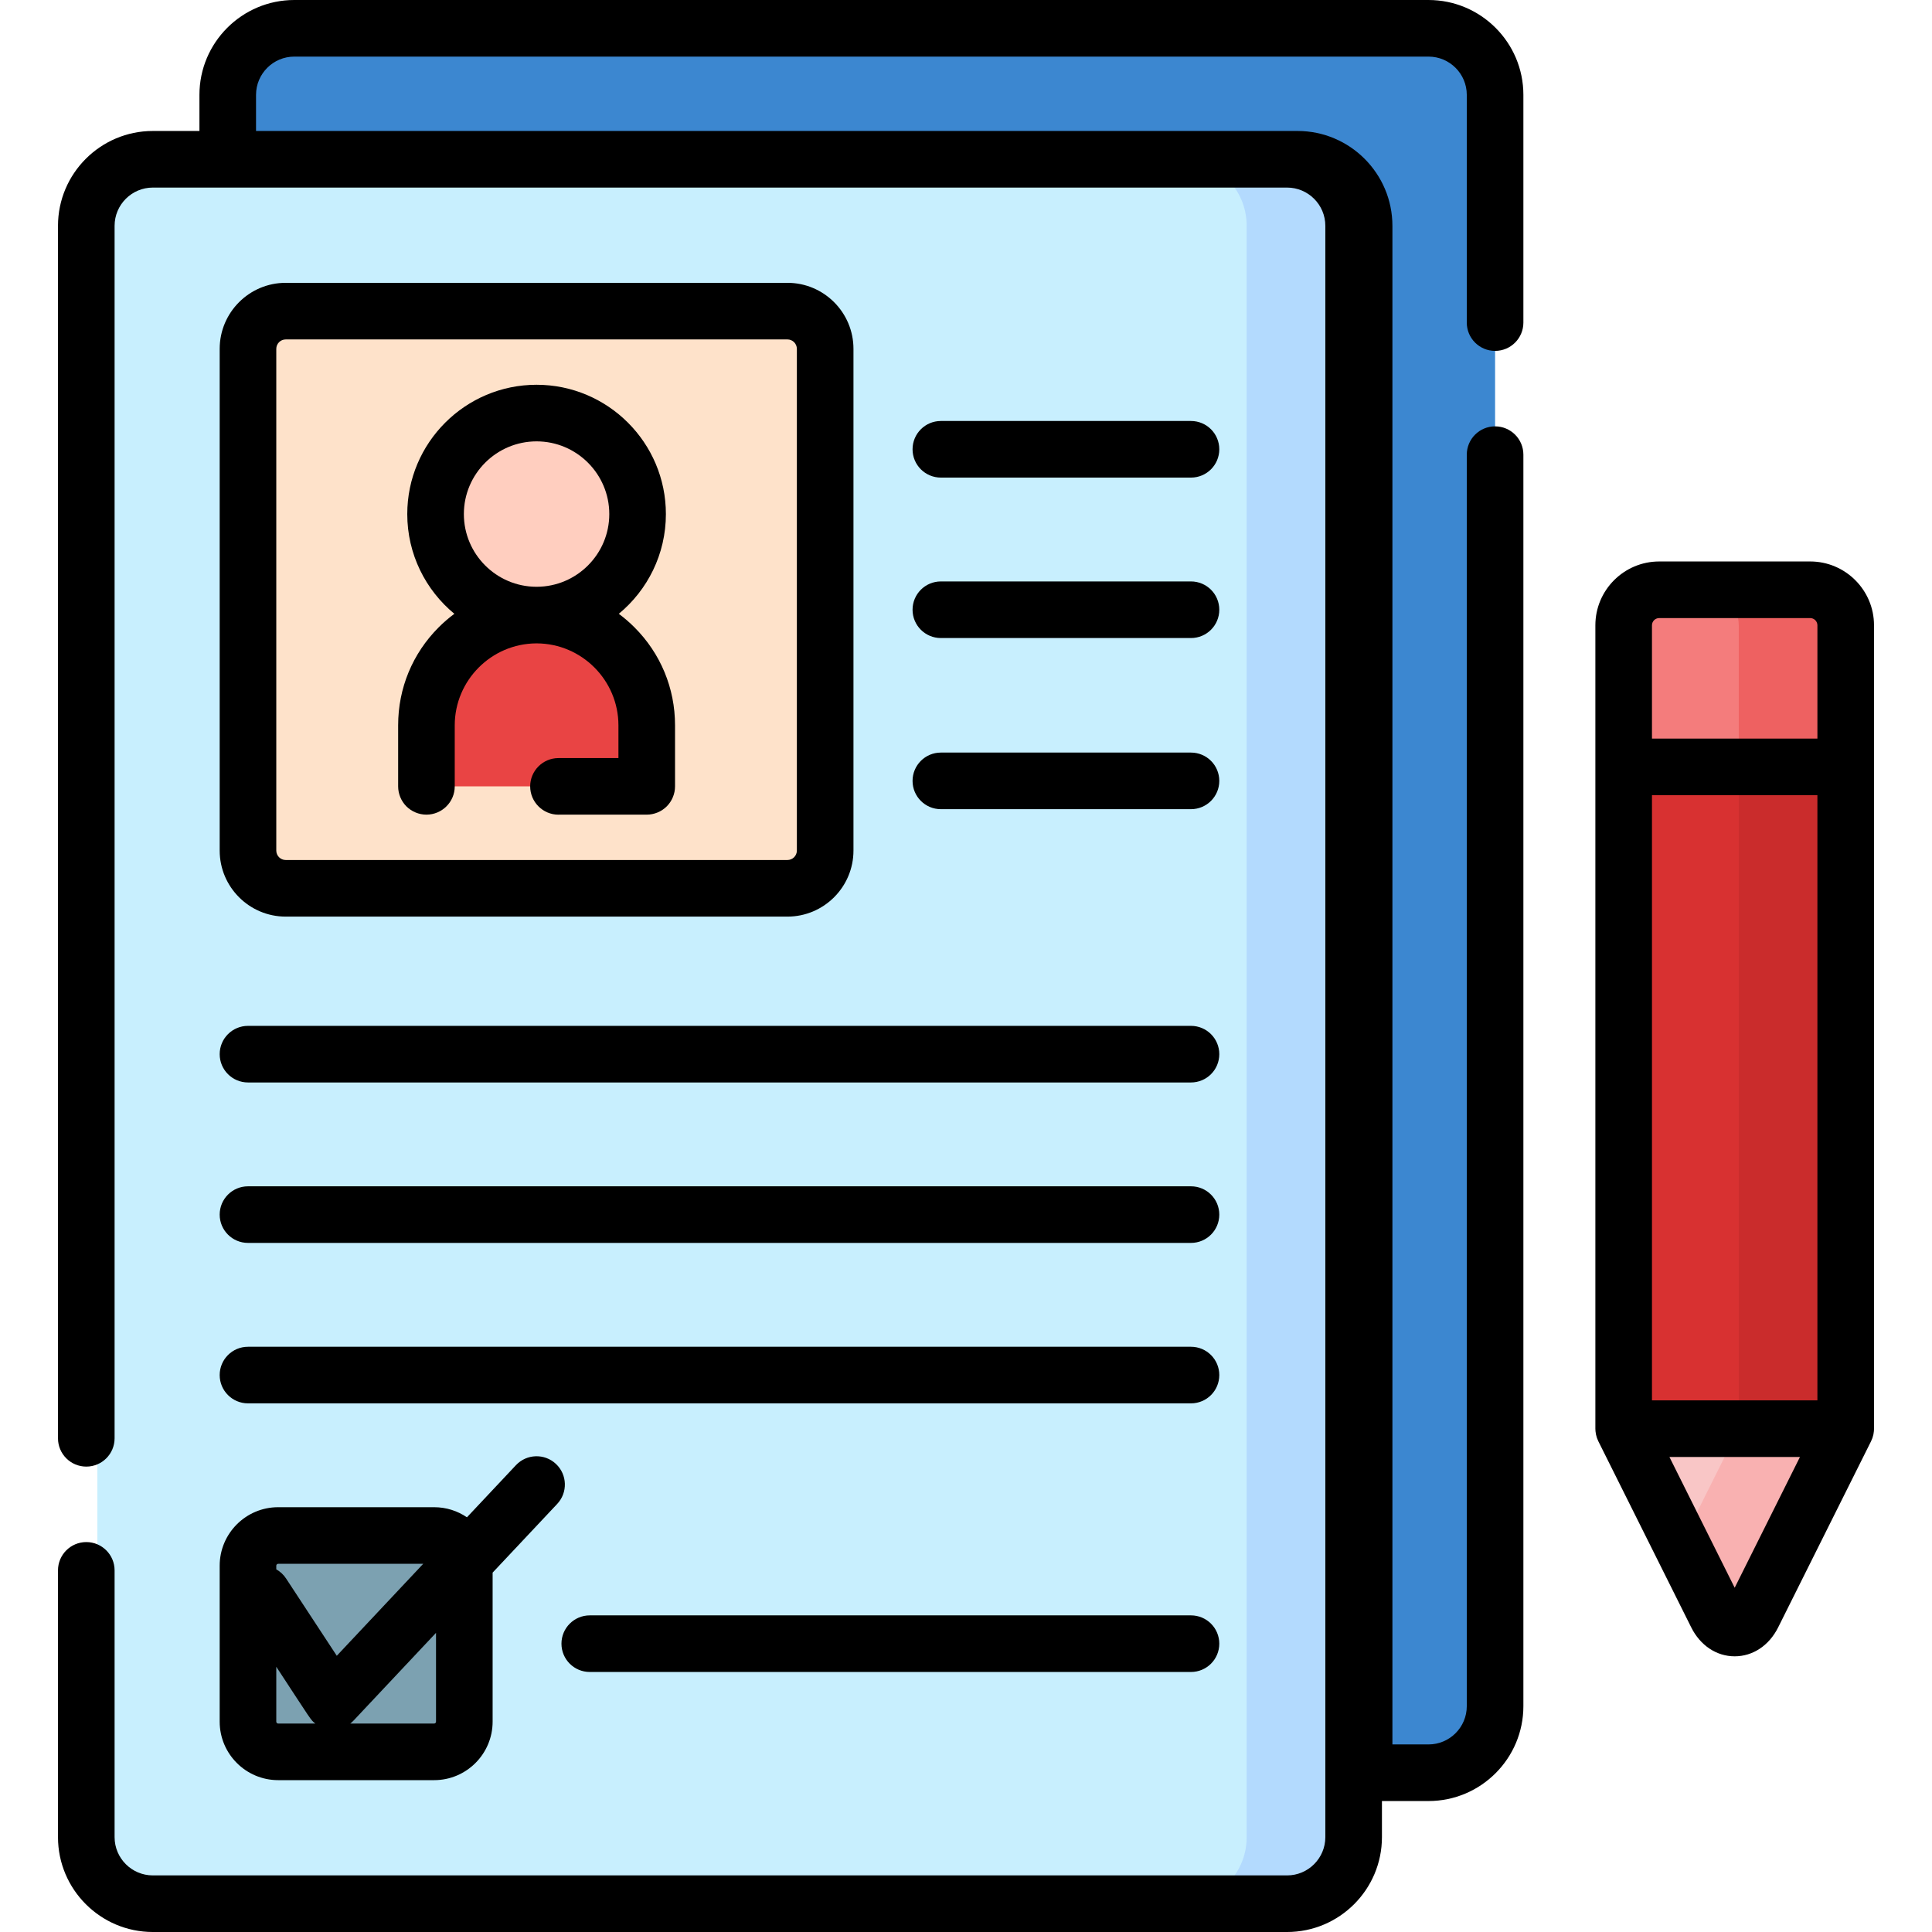 <svg id="Capa_1" enable-background="new 0 0 512 512" height="512" viewBox="0 0 512 512" width="512" xmlns="http://www.w3.org/2000/svg"><g><g><path d="m344.029 504.5h-300.585c-9.741 0-17.638-7.897-17.638-17.638v-427.015c0-9.741 7.897-17.638 17.638-17.638h300.585c9.741 0 17.638 7.897 17.638 17.638v427.015c0 9.741-7.897 17.638-17.638 17.638z" fill="#c8effe"/><g><path d="m372.02 261.502h175.382v58.843h-175.382z" fill="#d83131" transform="matrix(0 1 -1 0 750.635 -168.787)"/><path d="m430.29 165.711v37.522h58.843v-37.522c0-5.2-4.215-9.415-9.415-9.415h-40.013c-5.2 0-9.415 4.215-9.415 9.415z" fill="#f47c7c"/><path d="m489.133 378.614h-58.843l24.61 49.307c2.344 4.696 7.278 4.696 9.622 0z" fill="#f9c6c6"/><path d="m372.02 261.502h175.382v58.843h-175.382z" fill="#d83131" transform="matrix(0 1 -1 0 750.635 -168.787)"/><path d="m430.29 165.711v37.522h58.843v-37.522c0-5.2-4.215-9.415-9.415-9.415h-40.013c-5.2 0-9.415 4.215-9.415 9.415z" fill="#f47c7c"/><path d="m489.133 378.614h-58.843l24.61 49.307c2.344 4.696 7.278 4.696 9.622 0z" fill="#f9c6c6"/><path d="m460.786 203.233h28.346v175.382h-28.346z" fill="#ca2c2c"/><path d="m479.718 156.296h-28.346c5.2 0 9.415 4.215 9.415 9.415v37.522h28.346v-37.523c-.001-5.199-4.216-9.414-9.415-9.414z" fill="#ee6161"/><path d="m460.787 378.614-15.248 30.55 9.362 18.757c2.344 4.696 7.278 4.696 9.622 0l24.61-49.307z" fill="#f9b1b1"/></g><path d="m378.575 7.5h-300.585c-9.741 0-17.638 7.897-17.638 17.638v17.071h283.514c9.741 0 17.638 7.897 17.638 17.638v409.944h17.071c9.741 0 17.638-7.897 17.638-17.638v-427.015c0-9.741-7.897-17.638-17.638-17.638z" fill="#3c87d0"/><path d="m115.051 464.258h-41.333c-4.418 0-8-3.582-8-8v-41.333c0-4.418 3.582-8 8-8h41.333c4.418 0 8 3.582 8 8v41.333c0 4.418-3.581 8-8 8z" fill="#7ca1b1"/><path d="m208.678 235.411h-132.96c-5.523 0-10-4.477-10-10v-132.96c0-5.523 4.477-10 10-10h132.96c5.523 0 10 4.477 10 10v132.96c0 5.523-4.477 10-10 10z" fill="#fee2ca"/><circle cx="142.198" cy="136.236" fill="#ffcebf" r="26.769"/><path d="m113.006 208.395h58.384v-16.198c0-16.122-13.07-29.192-29.192-29.192-16.122 0-29.192 13.07-29.192 29.192z" fill="#e94444"/><path d="m344.029 42.209h-31.284c9.741 0 17.638 7.897 17.638 17.638v427.015c0 9.741-7.897 17.638-17.638 17.638h31.284c9.741 0 17.638-7.897 17.638-17.638v-427.015c0-9.741-7.897-17.638-17.638-17.638z" fill="#b3dafe"/></g><g><path d="m378.575 0h-300.585c-13.862 0-25.138 11.277-25.138 25.139v9.57h-12.346c-13.861 0-25.138 11.277-25.138 25.139v321.316c0 4.143 3.358 7.5 7.5 7.5s7.5-3.357 7.5-7.5v-321.316c0-5.591 4.548-10.139 10.138-10.139h300.585c5.59 0 10.138 4.548 10.138 10.139v427.014c0 5.591-4.548 10.139-10.138 10.139h-300.585c-5.59 0-10.138-4.548-10.138-10.139v-70.697c0-4.143-3.358-7.5-7.5-7.5s-7.5 3.357-7.5 7.5v70.697c0 13.861 11.277 25.139 25.138 25.139h300.585c13.861 0 25.138-11.277 25.138-25.139v-9.57h12.345c13.861 0 25.138-11.277 25.138-25.139v-331.664c0-4.143-3.358-7.5-7.5-7.5s-7.5 3.357-7.5 7.5v331.663c0 5.591-4.548 10.139-10.138 10.139h-9.571v-402.443c0-13.861-11.277-25.139-25.138-25.139-4.13 0-274.112 0-276.014 0v-9.57c.001-5.591 4.548-10.139 10.139-10.139h300.585c5.59 0 10.138 4.548 10.138 10.139v60.351c0 4.143 3.358 7.5 7.5 7.5s7.5-3.357 7.5-7.5v-60.351c0-13.862-11.277-25.139-25.138-25.139z"/><path d="m479.717 148.796h-40.013c-9.327 0-16.915 7.588-16.915 16.915v212.903c0 .145.014.286.022.429.004.078.005.156.012.234.053.6.178 1.178.363 1.729.02.058.043.116.064.174.084.23.179.455.284.675.017.035.028.073.046.108l24.61 49.306c2.398 4.805 6.705 7.674 11.522 7.674s9.124-2.869 11.521-7.673l24.61-49.307c.022-.043.035-.089.056-.132.097-.203.184-.411.263-.624.027-.073.055-.144.079-.217.086-.257.161-.52.219-.789.004-.019.011-.037.015-.056.058-.278.097-.563.123-.852.009-.098.01-.196.015-.294.007-.128.019-.255.019-.385 0-7.78 0-202.277 0-212.903 0-9.327-7.588-16.915-16.915-16.915zm-20.006 271.97-17.295-34.651h34.591zm21.921-49.652h-43.842v-160.382h43.842zm0-175.382h-43.842v-30.021c0-1.056.859-1.915 1.915-1.915h40.013c1.056 0 1.915.859 1.915 1.915v30.021z"/><path d="m58.218 456.258c0 8.547 6.953 15.5 15.5 15.5h41.333c8.547 0 15.5-6.953 15.5-15.5v-39.496l17.111-18.203c2.837-3.018 2.69-7.765-.328-10.602s-7.764-2.69-10.602.328l-12.987 13.816c-2.481-1.688-5.474-2.676-8.694-2.676h-41.333c-8.547 0-15.5 6.953-15.5 15.5zm57.333-23.539v23.539c0 .275-.224.5-.5.5h-22.227c.295-.231.58-.479.841-.756zm-42.333-17.794c0-.275.224-.5.5-.5h38.443l-22.91 24.372-13.441-20.483c-.681-1.038-1.579-1.847-2.591-2.416v-.973zm0 26.782c9.497 14.472 9.039 14.02 10.351 15.051h-9.851c-.276 0-.5-.225-.5-.5z"/><path d="m315.625 428.091h-159.333c-4.142 0-7.5 3.357-7.5 7.5s3.358 7.5 7.5 7.5h159.333c4.142 0 7.5-3.357 7.5-7.5s-3.358-7.5-7.5-7.5z"/><path d="m75.718 242.911h132.959c9.649 0 17.5-7.851 17.5-17.5v-132.96c0-9.649-7.851-17.5-17.5-17.5h-132.959c-9.649 0-17.5 7.851-17.5 17.5v132.96c0 9.65 7.851 17.5 17.5 17.5zm-2.5-150.46c0-1.379 1.122-2.5 2.5-2.5h132.959c1.378 0 2.5 1.121 2.5 2.5v132.96c0 1.379-1.122 2.5-2.5 2.5h-132.959c-1.378 0-2.5-1.121-2.5-2.5z"/><path d="m113 215.89c4.14 0 7.51-3.36 7.51-7.49v-16.2c.02-11.909 9.699-21.627 21.596-21.698.031 0 .061.002.092.002.032 0 .063-.002.094-.002 11.898.07 21.578 9.788 21.598 21.698v8.699h-15.89c-4.13 0-7.5 3.36-7.5 7.5 0 4.13 3.37 7.5 7.5 7.5.01 0 .02 0 .02-.01h23.37c1.97 0 3.91-.8 5.3-2.189 1.4-1.4 2.2-3.33 2.2-5.301v-16.199c0-9.811-3.82-19.021-10.75-25.95-1.307-1.307-2.695-2.503-4.153-3.583 7.617-6.291 12.48-15.803 12.48-26.43 0-18.896-15.373-34.27-34.269-34.27s-34.269 15.373-34.269 34.27c0 10.626 4.862 20.138 12.478 26.429-1.459 1.081-2.849 2.277-4.157 3.585-6.93 6.93-10.74 16.14-10.74 25.95v16.199c0 1.971.8 3.9 2.19 5.301 1.4 1.389 3.33 2.189 5.3 2.189zm29.198-98.923c10.625 0 19.269 8.645 19.269 19.27 0 10.603-8.609 19.229-19.204 19.265-.021 0-.042-.001-.063-.001-.022 0-.044.001-.066.002-10.595-.035-19.205-8.662-19.205-19.265 0-10.627 8.644-19.271 19.269-19.271z"/><path d="m249.337 126.567h66.288c4.142 0 7.5-3.357 7.5-7.5s-3.358-7.5-7.5-7.5h-66.288c-4.142 0-7.5 3.357-7.5 7.5s3.358 7.5 7.5 7.5z"/><path d="m249.337 169.088h66.288c4.142 0 7.5-3.357 7.5-7.5s-3.358-7.5-7.5-7.5h-66.288c-4.142 0-7.5 3.357-7.5 7.5s3.358 7.5 7.5 7.5z"/><path d="m249.337 214.441h66.288c4.142 0 7.5-3.357 7.5-7.5s-3.358-7.5-7.5-7.5h-66.288c-4.142 0-7.5 3.357-7.5 7.5s3.358 7.5 7.5 7.5z"/><path d="m65.718 286.865h249.907c4.142 0 7.5-3.357 7.5-7.5s-3.358-7.5-7.5-7.5h-249.907c-4.142 0-7.5 3.357-7.5 7.5s3.358 7.5 7.5 7.5z"/><path d="m65.718 329.385h249.907c4.142 0 7.5-3.357 7.5-7.5s-3.358-7.5-7.5-7.5h-249.907c-4.142 0-7.5 3.357-7.5 7.5s3.358 7.5 7.5 7.5z"/><path d="m65.718 371.905h249.907c4.142 0 7.5-3.357 7.5-7.5s-3.358-7.5-7.5-7.5h-249.907c-4.142 0-7.5 3.357-7.5 7.5s3.358 7.5 7.5 7.5z"/></g></g></svg>